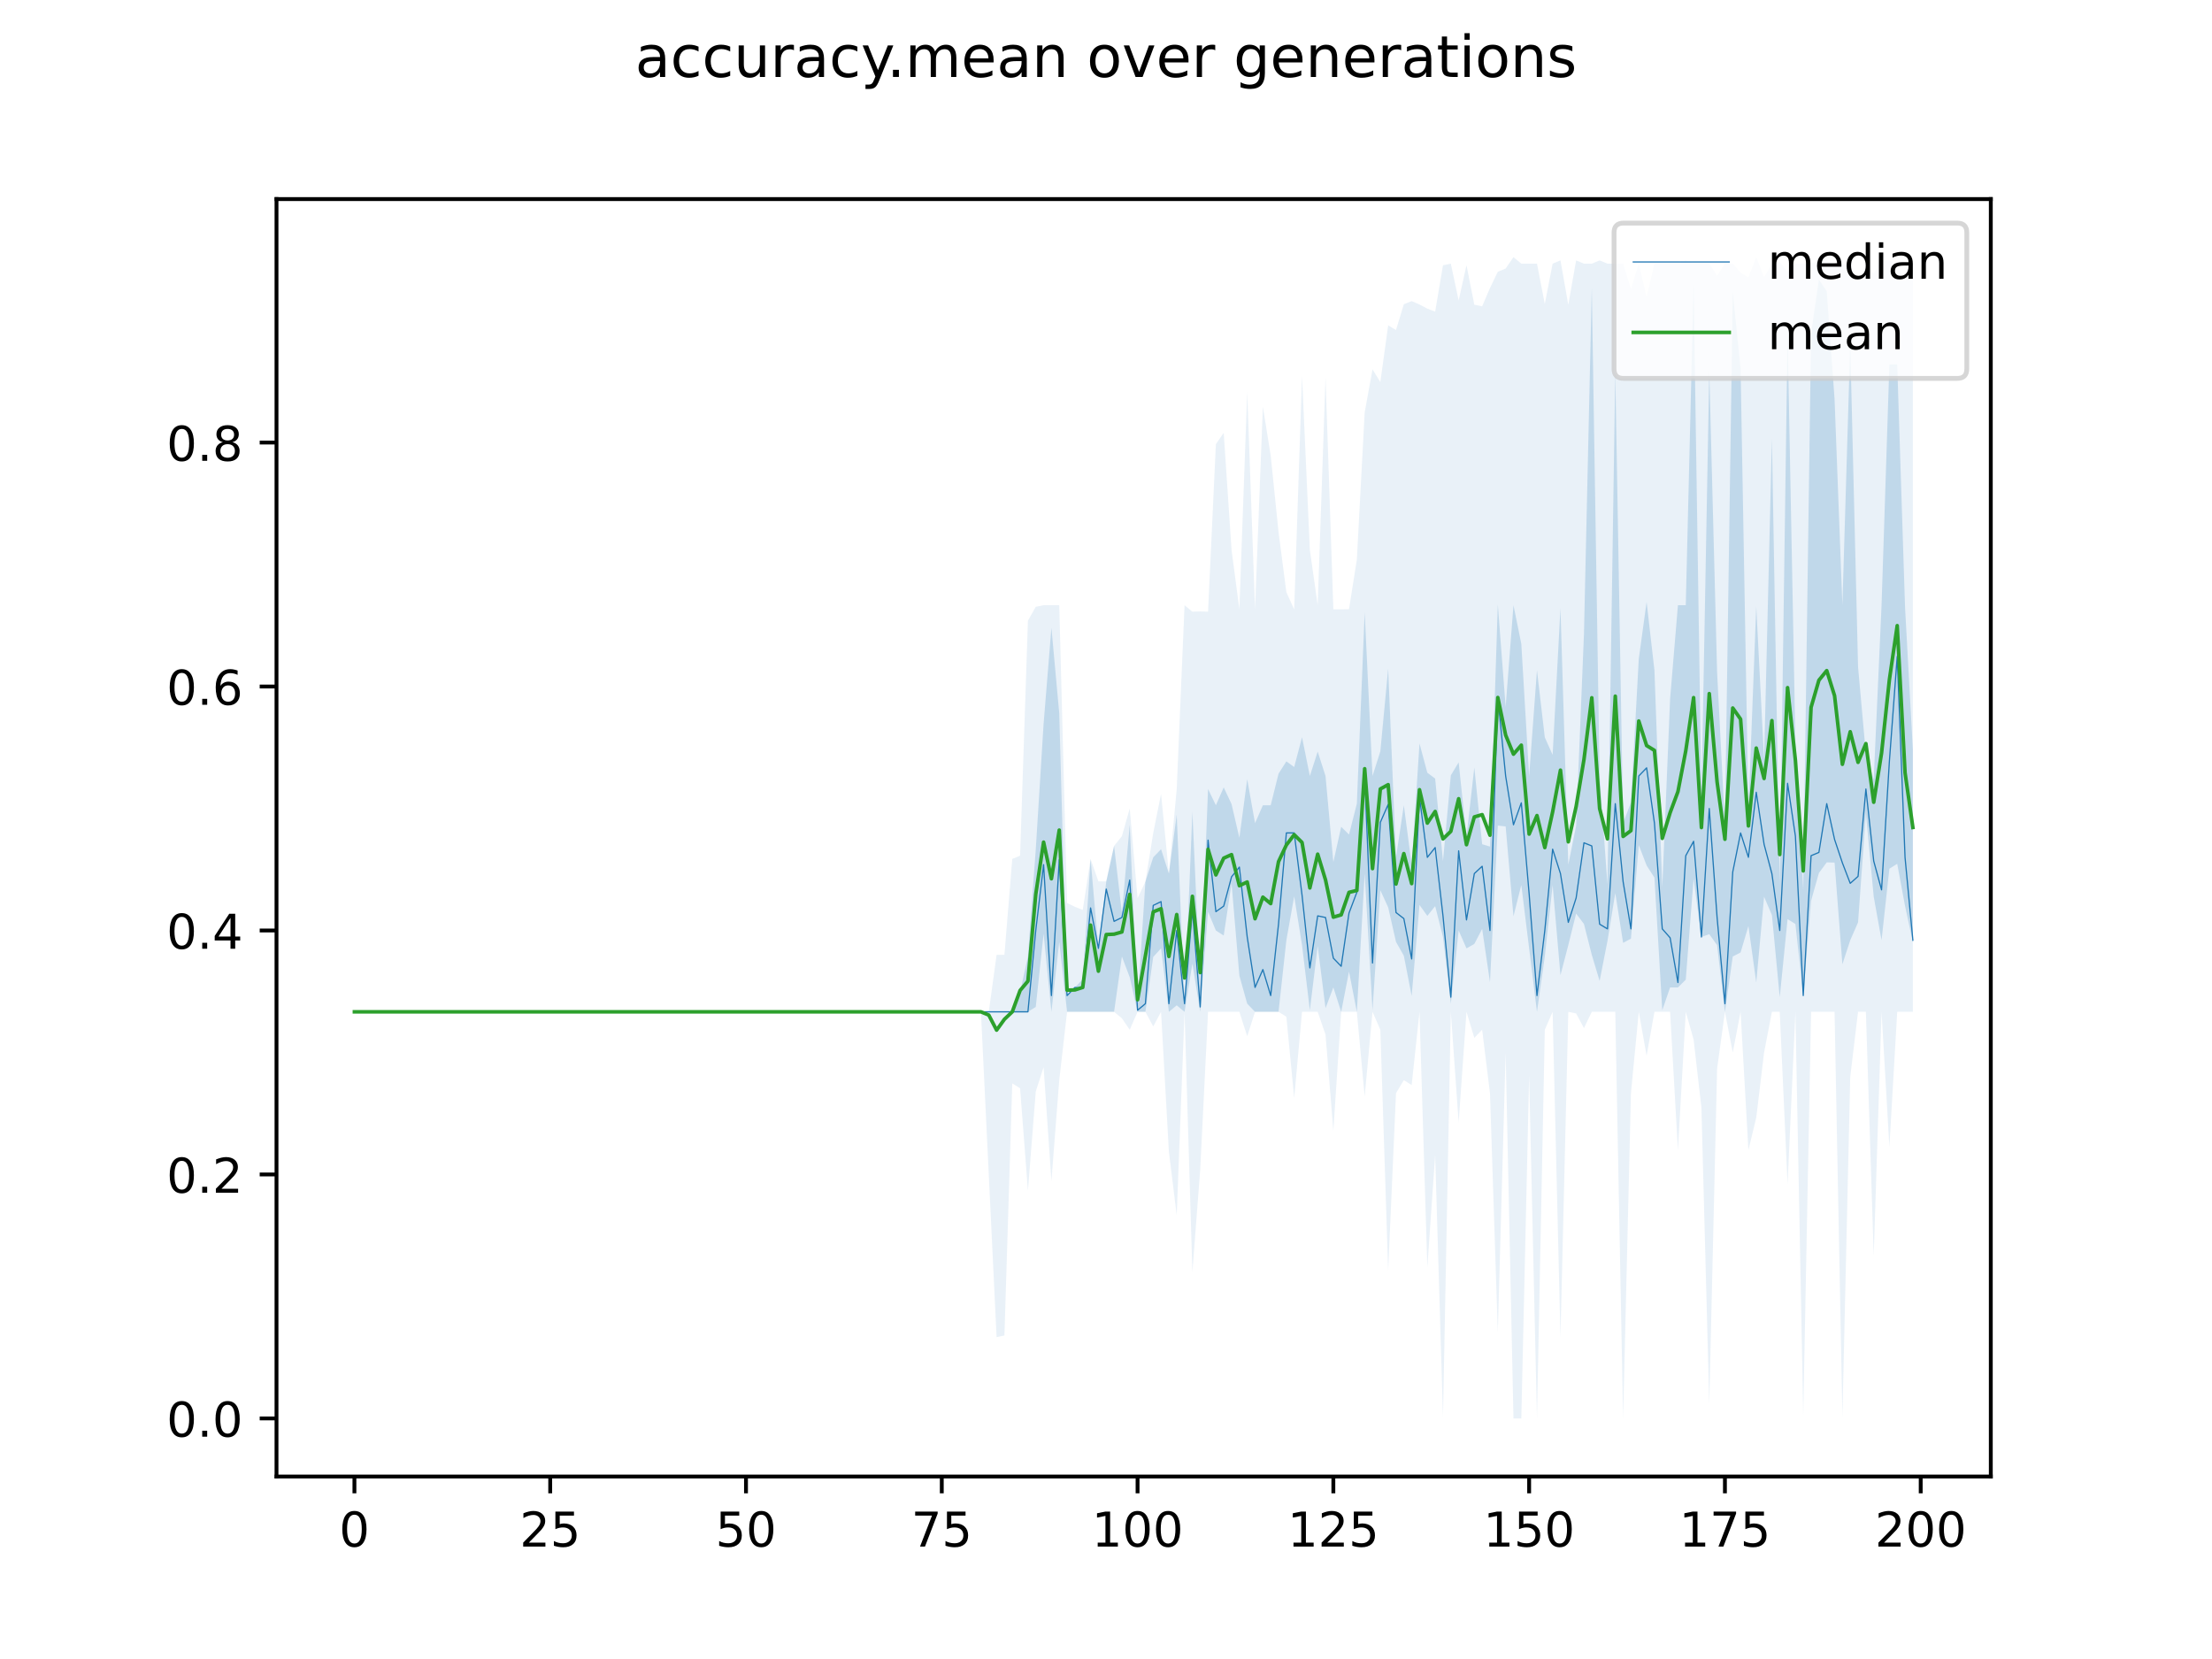 <?xml version="1.0" encoding="utf-8" standalone="no"?>
<!DOCTYPE svg PUBLIC "-//W3C//DTD SVG 1.1//EN"
  "http://www.w3.org/Graphics/SVG/1.1/DTD/svg11.dtd">
<!-- Created with matplotlib (https://matplotlib.org/) -->
<svg height="345.6pt" version="1.1" viewBox="0 0 460.8 345.6" width="460.8pt" xmlns="http://www.w3.org/2000/svg" xmlns:xlink="http://www.w3.org/1999/xlink">
 <defs>
  <style type="text/css">
*{stroke-linecap:butt;stroke-linejoin:round;}
  </style>
 </defs>
 <g id="figure_1">
  <g id="patch_1">
   <path d="M 0 345.6 
L 460.8 345.6 
L 460.8 0 
L 0 0 
z
" style="fill:#ffffff;"/>
  </g>
  <g id="axes_1">
   <g id="patch_2">
    <path d="M 57.6 307.584 
L 414.72 307.584 
L 414.72 41.472 
L 57.6 41.472 
z
" style="fill:#ffffff;"/>
   </g>
   <g id="PolyCollection_1">
    <path clip-path="url(#p9d28e7a87b)" d="M 73.833 210.782 
L 73.833 210.782 
L 75.464 210.782 
L 77.096 210.782 
L 78.727 210.782 
L 80.358 210.782 
L 81.99 210.782 
L 83.621 210.782 
L 85.253 210.782 
L 86.884 210.782 
L 88.516 210.782 
L 90.147 210.782 
L 91.778 210.782 
L 93.41 210.782 
L 95.041 210.782 
L 96.673 210.782 
L 98.304 210.782 
L 99.936 210.782 
L 101.567 210.782 
L 103.198 210.782 
L 104.83 210.782 
L 106.461 210.782 
L 108.093 210.782 
L 109.724 210.782 
L 111.356 210.782 
L 112.987 210.782 
L 114.618 210.782 
L 116.25 210.782 
L 117.881 210.782 
L 119.513 210.782 
L 121.144 210.782 
L 122.776 210.782 
L 124.407 210.782 
L 126.038 210.782 
L 127.67 210.782 
L 129.301 210.782 
L 130.933 210.782 
L 132.564 210.782 
L 134.196 210.782 
L 135.827 210.782 
L 137.458 210.782 
L 139.09 210.782 
L 140.721 210.782 
L 142.353 210.782 
L 143.984 210.782 
L 145.616 210.782 
L 147.247 210.782 
L 148.879 210.782 
L 150.51 210.782 
L 152.141 210.782 
L 153.773 210.782 
L 155.404 210.782 
L 157.036 210.782 
L 158.667 210.782 
L 160.299 210.782 
L 161.93 210.782 
L 163.561 210.782 
L 165.193 210.782 
L 166.824 210.782 
L 168.456 210.782 
L 170.087 210.782 
L 171.719 210.782 
L 173.35 210.782 
L 174.981 210.782 
L 176.613 210.782 
L 178.244 210.782 
L 179.876 210.782 
L 181.507 210.782 
L 183.139 210.782 
L 184.77 210.782 
L 186.401 210.782 
L 188.033 210.782 
L 189.664 210.782 
L 191.296 210.782 
L 192.927 210.782 
L 194.559 210.782 
L 196.19 210.782 
L 197.821 210.782 
L 199.453 210.782 
L 201.084 210.782 
L 202.716 210.782 
L 204.347 210.782 
L 205.979 210.782 
L 207.61 210.782 
L 209.241 210.782 
L 210.873 210.782 
L 212.504 210.782 
L 214.136 210.782 
L 215.767 209.766 
L 217.399 194.519 
L 219.03 210.782 
L 220.661 196.213 
L 222.293 210.782 
L 223.924 210.782 
L 225.556 210.782 
L 227.187 210.782 
L 228.819 210.782 
L 230.45 210.782 
L 232.081 210.782 
L 233.713 199.262 
L 235.344 203.582 
L 236.976 210.782 
L 238.607 210.782 
L 240.239 199.347 
L 241.87 197.568 
L 243.501 210.782 
L 245.133 209.427 
L 246.764 210.782 
L 248.396 200.73 
L 250.027 210.782 
L 251.659 189.929 
L 253.29 193.841 
L 254.921 194.891 
L 256.553 184.015 
L 258.184 203.243 
L 259.816 209.088 
L 261.447 210.782 
L 263.079 210.782 
L 264.71 210.782 
L 266.341 210.782 
L 267.973 195.874 
L 269.604 186.726 
L 271.236 196.89 
L 272.867 210.443 
L 274.499 197.06 
L 276.13 210.02 
L 277.761 205.7 
L 279.393 210.782 
L 281.024 202.396 
L 282.656 210.782 
L 284.287 181.982 
L 285.919 210.443 
L 287.55 185.455 
L 289.181 189.024 
L 290.813 196.213 
L 292.444 199.093 
L 294.076 207.479 
L 295.707 188.517 
L 297.339 190.799 
L 298.97 188.759 
L 300.601 195.196 
L 302.233 209.088 
L 303.864 193.841 
L 305.496 197.568 
L 307.127 196.636 
L 308.759 193.514 
L 310.39 204.599 
L 312.021 171.987 
L 313.653 172.156 
L 315.284 190.876 
L 316.916 184.354 
L 318.547 197.568 
L 320.179 210.782 
L 321.81 199.262 
L 323.441 184.354 
L 325.073 203.159 
L 326.704 196.89 
L 328.336 190.316 
L 329.967 192.486 
L 331.599 198.923 
L 333.23 204.344 
L 334.862 196.043 
L 336.493 186.048 
L 338.124 196.414 
L 339.756 195.535 
L 341.387 176.053 
L 343.019 180.288 
L 344.65 182.829 
L 346.282 210.443 
L 347.913 205.7 
L 349.544 205.7 
L 351.176 204.09 
L 352.807 183.037 
L 354.439 195.196 
L 356.07 194.603 
L 357.702 196.89 
L 359.333 210.782 
L 360.964 199.262 
L 362.596 198.415 
L 364.227 192.909 
L 365.859 204.683 
L 367.49 186.81 
L 369.122 190.622 
L 370.753 207.733 
L 372.384 191.469 
L 374.016 192.486 
L 375.647 207.394 
L 377.279 187.657 
L 378.91 181.86 
L 380.542 179.644 
L 382.173 179.695 
L 383.804 200.872 
L 385.436 195.874 
L 387.067 192.147 
L 388.699 169.446 
L 390.33 186.8 
L 391.962 195.874 
L 393.593 180.966 
L 395.224 179.949 
L 396.856 188.744 
L 398.487 196.297 
L 398.487 156.193 
L 398.487 156.193 
L 396.856 126.504 
L 395.224 75.93 
L 393.593 75.93 
L 391.962 126.076 
L 390.33 162.33 
L 388.699 157.079 
L 387.067 138.916 
L 385.436 71.598 
L 383.804 126.076 
L 382.173 83.13 
L 380.542 60.683 
L 378.91 58.243 
L 377.279 69.493 
L 375.647 185.399 
L 374.016 154.537 
L 372.384 69.493 
L 370.753 184.249 
L 369.122 91.347 
L 367.49 158.264 
L 365.859 126.33 
L 364.227 168.768 
L 362.596 76.791 
L 360.964 60.853 
L 359.333 171.817 
L 357.702 139.968 
L 356.07 77.273 
L 354.439 166.057 
L 352.807 59.243 
L 351.176 126.076 
L 349.544 126.076 
L 347.913 145.559 
L 346.282 184.892 
L 344.65 139.629 
L 343.019 125.399 
L 341.387 137.257 
L 339.756 167.159 
L 338.124 171.479 
L 336.493 77.624 
L 334.862 184.269 
L 333.23 161.653 
L 331.599 59.989 
L 329.967 132.09 
L 328.336 172.021 
L 326.704 180.119 
L 325.073 126.693 
L 323.441 157.248 
L 321.81 153.606 
L 320.179 139.629 
L 318.547 161.653 
L 316.916 134.123 
L 315.284 126.076 
L 313.653 147.253 
L 312.021 125.907 
L 310.39 176.351 
L 308.759 175.865 
L 307.127 159.87 
L 305.496 174.274 
L 303.864 158.81 
L 302.233 161.522 
L 300.601 179.393 
L 298.97 162.191 
L 297.339 160.975 
L 295.707 154.876 
L 294.076 180.14 
L 292.444 167.752 
L 290.813 178.594 
L 289.181 139.29 
L 287.55 156.52 
L 285.919 161.653 
L 284.287 127.572 
L 282.656 167.413 
L 281.024 173.85 
L 279.393 172.241 
L 277.761 179.588 
L 276.13 161.653 
L 274.499 156.57 
L 272.867 161.653 
L 271.236 153.574 
L 269.604 159.789 
L 267.973 158.603 
L 266.341 161.178 
L 264.71 167.752 
L 263.079 167.752 
L 261.447 171.479 
L 259.816 162.33 
L 258.184 174.528 
L 256.553 167.497 
L 254.921 164.024 
L 253.29 167.752 
L 251.659 164.363 
L 250.027 205.7 
L 248.396 169.107 
L 246.764 209.088 
L 245.133 169.7 
L 243.501 181.982 
L 241.87 176.9 
L 240.239 178.594 
L 238.607 183.676 
L 236.976 209.088 
L 235.344 171.817 
L 233.713 190.186 
L 232.081 176.222 
L 230.45 183.676 
L 228.819 197.568 
L 227.187 178.933 
L 225.556 204.006 
L 223.924 205.7 
L 222.293 207.394 
L 220.661 148.608 
L 219.03 130.771 
L 217.399 150.81 
L 215.767 176.984 
L 214.136 199.262 
L 212.504 206.665 
L 210.873 210.782 
L 209.241 210.782 
L 207.61 210.782 
L 205.979 210.782 
L 204.347 210.782 
L 202.716 210.782 
L 201.084 210.782 
L 199.453 210.782 
L 197.821 210.782 
L 196.19 210.782 
L 194.559 210.782 
L 192.927 210.782 
L 191.296 210.782 
L 189.664 210.782 
L 188.033 210.782 
L 186.401 210.782 
L 184.77 210.782 
L 183.139 210.782 
L 181.507 210.782 
L 179.876 210.782 
L 178.244 210.782 
L 176.613 210.782 
L 174.981 210.782 
L 173.35 210.782 
L 171.719 210.782 
L 170.087 210.782 
L 168.456 210.782 
L 166.824 210.782 
L 165.193 210.782 
L 163.561 210.782 
L 161.93 210.782 
L 160.299 210.782 
L 158.667 210.782 
L 157.036 210.782 
L 155.404 210.782 
L 153.773 210.782 
L 152.141 210.782 
L 150.51 210.782 
L 148.879 210.782 
L 147.247 210.782 
L 145.616 210.782 
L 143.984 210.782 
L 142.353 210.782 
L 140.721 210.782 
L 139.09 210.782 
L 137.458 210.782 
L 135.827 210.782 
L 134.196 210.782 
L 132.564 210.782 
L 130.933 210.782 
L 129.301 210.782 
L 127.67 210.782 
L 126.038 210.782 
L 124.407 210.782 
L 122.776 210.782 
L 121.144 210.782 
L 119.513 210.782 
L 117.881 210.782 
L 116.25 210.782 
L 114.618 210.782 
L 112.987 210.782 
L 111.356 210.782 
L 109.724 210.782 
L 108.093 210.782 
L 106.461 210.782 
L 104.83 210.782 
L 103.198 210.782 
L 101.567 210.782 
L 99.936 210.782 
L 98.304 210.782 
L 96.673 210.782 
L 95.041 210.782 
L 93.41 210.782 
L 91.778 210.782 
L 90.147 210.782 
L 88.516 210.782 
L 86.884 210.782 
L 85.253 210.782 
L 83.621 210.782 
L 81.99 210.782 
L 80.358 210.782 
L 78.727 210.782 
L 77.096 210.782 
L 75.464 210.782 
L 73.833 210.782 
z
" style="fill:#1f77b4;fill-opacity:0.2;"/>
   </g>
   <g id="PolyCollection_2">
    <path clip-path="url(#p9d28e7a87b)" d="M 73.833 210.782 
L 73.833 210.782 
L 75.464 210.782 
L 77.096 210.782 
L 78.727 210.782 
L 80.358 210.782 
L 81.99 210.782 
L 83.621 210.782 
L 85.253 210.782 
L 86.884 210.782 
L 88.516 210.782 
L 90.147 210.782 
L 91.778 210.782 
L 93.41 210.782 
L 95.041 210.782 
L 96.673 210.782 
L 98.304 210.782 
L 99.936 210.782 
L 101.567 210.782 
L 103.198 210.782 
L 104.83 210.782 
L 106.461 210.782 
L 108.093 210.782 
L 109.724 210.782 
L 111.356 210.782 
L 112.987 210.782 
L 114.618 210.782 
L 116.25 210.782 
L 117.881 210.782 
L 119.513 210.782 
L 121.144 210.782 
L 122.776 210.782 
L 124.407 210.782 
L 126.038 210.782 
L 127.67 210.782 
L 129.301 210.782 
L 130.933 210.782 
L 132.564 210.782 
L 134.196 210.782 
L 135.827 210.782 
L 137.458 210.782 
L 139.09 210.782 
L 140.721 210.782 
L 142.353 210.782 
L 143.984 210.782 
L 145.616 210.782 
L 147.247 210.782 
L 148.879 210.782 
L 150.51 210.782 
L 152.141 210.782 
L 153.773 210.782 
L 155.404 210.782 
L 157.036 210.782 
L 158.667 210.782 
L 160.299 210.782 
L 161.93 210.782 
L 163.561 210.782 
L 165.193 210.782 
L 166.824 210.782 
L 168.456 210.782 
L 170.087 210.782 
L 171.719 210.782 
L 173.35 210.782 
L 174.981 210.782 
L 176.613 210.782 
L 178.244 210.782 
L 179.876 210.782 
L 181.507 210.782 
L 183.139 210.782 
L 184.77 210.782 
L 186.401 210.782 
L 188.033 210.782 
L 189.664 210.782 
L 191.296 210.782 
L 192.927 210.782 
L 194.559 210.782 
L 196.19 210.782 
L 197.821 210.782 
L 199.453 210.782 
L 201.084 210.782 
L 202.716 210.782 
L 204.347 210.782 
L 205.979 244.664 
L 207.61 278.547 
L 209.241 278.208 
L 210.873 225.69 
L 212.504 226.707 
L 214.136 248.053 
L 215.767 227.384 
L 217.399 222.302 
L 219.03 246.02 
L 220.661 225.013 
L 222.293 210.782 
L 223.924 210.782 
L 225.556 210.782 
L 227.187 210.782 
L 228.819 210.782 
L 230.45 210.782 
L 232.081 210.782 
L 233.713 212.137 
L 235.344 214.509 
L 236.976 210.782 
L 238.607 210.782 
L 240.239 213.832 
L 241.87 210.782 
L 243.501 239.921 
L 245.133 253.135 
L 246.764 210.782 
L 248.396 264.994 
L 250.027 243.648 
L 251.659 210.782 
L 253.29 210.782 
L 254.921 210.782 
L 256.553 210.782 
L 258.184 210.782 
L 259.816 215.864 
L 261.447 210.782 
L 263.079 210.782 
L 264.71 210.782 
L 266.341 210.782 
L 267.973 211.799 
L 269.604 228.74 
L 271.236 210.782 
L 272.867 210.782 
L 274.499 210.782 
L 276.13 215.526 
L 277.761 235.516 
L 279.393 210.782 
L 281.024 210.782 
L 282.656 210.782 
L 284.287 228.401 
L 285.919 210.782 
L 287.55 214.509 
L 289.181 264.655 
L 290.813 227.723 
L 292.444 225.013 
L 294.076 226.029 
L 295.707 210.782 
L 297.339 263.977 
L 298.97 240.599 
L 300.601 295.149 
L 302.233 210.782 
L 303.864 233.822 
L 305.496 210.782 
L 307.127 216.203 
L 308.759 214.509 
L 310.39 227.723 
L 312.021 277.53 
L 313.653 219.253 
L 315.284 295.488 
L 316.916 295.488 
L 318.547 223.996 
L 320.179 295.488 
L 321.81 214.509 
L 323.441 210.782 
L 325.073 278.547 
L 326.704 210.782 
L 328.336 211.121 
L 329.967 214.17 
L 331.599 210.782 
L 333.23 210.782 
L 334.862 210.782 
L 336.493 210.782 
L 338.124 295.488 
L 339.756 227.723 
L 341.387 210.782 
L 343.019 219.93 
L 344.65 210.782 
L 346.282 210.782 
L 347.913 210.782 
L 349.544 239.582 
L 351.176 210.782 
L 352.807 216.542 
L 354.439 230.773 
L 356.07 292.439 
L 357.702 222.641 
L 359.333 210.782 
L 360.964 219.253 
L 362.596 210.782 
L 364.227 239.582 
L 365.859 232.806 
L 367.49 219.253 
L 369.122 210.782 
L 370.753 210.782 
L 372.384 246.697 
L 374.016 210.782 
L 375.647 294.81 
L 377.279 210.782 
L 378.91 210.782 
L 380.542 210.782 
L 382.173 210.782 
L 383.804 295.149 
L 385.436 224.335 
L 387.067 210.782 
L 388.699 210.782 
L 390.33 261.606 
L 391.962 210.782 
L 393.593 238.904 
L 395.224 210.782 
L 396.856 210.782 
L 398.487 210.782 
L 398.487 54.923 
L 398.487 54.923 
L 396.856 58.65 
L 395.224 55.262 
L 393.593 54.246 
L 391.962 54.246 
L 390.33 56.956 
L 388.699 55.262 
L 387.067 58.712 
L 385.436 54.923 
L 383.804 54.923 
L 382.173 55.23 
L 380.542 54.246 
L 378.91 54.246 
L 377.279 54.923 
L 375.647 54.923 
L 374.016 54.923 
L 372.384 56.617 
L 370.753 54.584 
L 369.122 54.923 
L 367.49 57.755 
L 365.859 53.568 
L 364.227 57.79 
L 362.596 56.811 
L 360.964 54.923 
L 359.333 54.923 
L 357.702 57.434 
L 356.07 54.923 
L 354.439 54.923 
L 352.807 54.923 
L 351.176 54.246 
L 349.544 54.923 
L 347.913 54.923 
L 346.282 54.923 
L 344.65 54.923 
L 343.019 61.881 
L 341.387 54.923 
L 339.756 60.227 
L 338.124 54.923 
L 336.493 54.923 
L 334.862 54.923 
L 333.23 54.246 
L 331.599 54.923 
L 329.967 54.923 
L 328.336 54.246 
L 326.704 63.502 
L 325.073 54.246 
L 323.441 54.923 
L 321.81 63.329 
L 320.179 54.923 
L 318.547 54.923 
L 316.916 54.923 
L 315.284 53.568 
L 313.653 55.94 
L 312.021 56.617 
L 310.39 60.006 
L 308.759 63.81 
L 307.127 63.475 
L 305.496 55.262 
L 303.864 62.587 
L 302.233 54.923 
L 300.601 55.262 
L 298.97 64.919 
L 297.339 64.297 
L 295.707 63.428 
L 294.076 62.733 
L 292.444 63.377 
L 290.813 68.751 
L 289.181 67.782 
L 287.55 79.59 
L 285.919 76.947 
L 284.287 85.926 
L 282.656 116.589 
L 281.024 126.914 
L 279.393 126.938 
L 277.761 126.933 
L 276.13 78.641 
L 274.499 126.076 
L 272.867 114.556 
L 271.236 78.302 
L 269.604 126.964 
L 267.973 123.366 
L 266.341 110.829 
L 264.71 94.904 
L 263.079 84.74 
L 261.447 126.923 
L 259.816 81.69 
L 258.184 126.923 
L 256.553 114.556 
L 254.921 90.161 
L 253.29 92.533 
L 251.659 127.432 
L 250.027 127.367 
L 248.396 127.432 
L 246.764 126.076 
L 245.133 164.363 
L 243.501 181.982 
L 241.87 165.38 
L 240.239 173.512 
L 238.607 183.676 
L 236.976 187.113 
L 235.344 168.429 
L 233.713 174.189 
L 232.081 176.222 
L 230.45 183.615 
L 228.819 183.612 
L 227.187 178.933 
L 225.556 189.569 
L 223.924 188.913 
L 222.293 188.113 
L 220.661 126.076 
L 219.03 126.076 
L 217.399 126.076 
L 215.767 126.415 
L 214.136 129.295 
L 212.504 178.255 
L 210.873 178.933 
L 209.241 198.906 
L 207.61 198.923 
L 205.979 210.782 
L 204.347 210.782 
L 202.716 210.782 
L 201.084 210.782 
L 199.453 210.782 
L 197.821 210.782 
L 196.19 210.782 
L 194.559 210.782 
L 192.927 210.782 
L 191.296 210.782 
L 189.664 210.782 
L 188.033 210.782 
L 186.401 210.782 
L 184.77 210.782 
L 183.139 210.782 
L 181.507 210.782 
L 179.876 210.782 
L 178.244 210.782 
L 176.613 210.782 
L 174.981 210.782 
L 173.35 210.782 
L 171.719 210.782 
L 170.087 210.782 
L 168.456 210.782 
L 166.824 210.782 
L 165.193 210.782 
L 163.561 210.782 
L 161.93 210.782 
L 160.299 210.782 
L 158.667 210.782 
L 157.036 210.782 
L 155.404 210.782 
L 153.773 210.782 
L 152.141 210.782 
L 150.51 210.782 
L 148.879 210.782 
L 147.247 210.782 
L 145.616 210.782 
L 143.984 210.782 
L 142.353 210.782 
L 140.721 210.782 
L 139.09 210.782 
L 137.458 210.782 
L 135.827 210.782 
L 134.196 210.782 
L 132.564 210.782 
L 130.933 210.782 
L 129.301 210.782 
L 127.67 210.782 
L 126.038 210.782 
L 124.407 210.782 
L 122.776 210.782 
L 121.144 210.782 
L 119.513 210.782 
L 117.881 210.782 
L 116.25 210.782 
L 114.618 210.782 
L 112.987 210.782 
L 111.356 210.782 
L 109.724 210.782 
L 108.093 210.782 
L 106.461 210.782 
L 104.83 210.782 
L 103.198 210.782 
L 101.567 210.782 
L 99.936 210.782 
L 98.304 210.782 
L 96.673 210.782 
L 95.041 210.782 
L 93.41 210.782 
L 91.778 210.782 
L 90.147 210.782 
L 88.516 210.782 
L 86.884 210.782 
L 85.253 210.782 
L 83.621 210.782 
L 81.99 210.782 
L 80.358 210.782 
L 78.727 210.782 
L 77.096 210.782 
L 75.464 210.782 
L 73.833 210.782 
z
" style="fill:#1f77b4;fill-opacity:0.1;"/>
   </g>
   <g id="matplotlib.axis_1">
    <g id="xtick_1">
     <g id="line2d_1">
      <defs>
       <path d="M 0 0 
L 0 3.5 
" id="m7574226797" style="stroke:#000000;stroke-width:0.8;"/>
      </defs>
      <g>
       <use style="stroke:#000000;stroke-width:0.8;" x="73.833" xlink:href="#m7574226797" y="307.584"/>
      </g>
     </g>
     <g id="text_1">
      <!-- 0 -->
      <defs>
       <path d="M 31.781 66.406 
Q 24.172 66.406 20.328 58.906 
Q 16.5 51.422 16.5 36.375 
Q 16.5 21.391 20.328 13.891 
Q 24.172 6.391 31.781 6.391 
Q 39.453 6.391 43.281 13.891 
Q 47.125 21.391 47.125 36.375 
Q 47.125 51.422 43.281 58.906 
Q 39.453 66.406 31.781 66.406 
z
M 31.781 74.219 
Q 44.047 74.219 50.516 64.516 
Q 56.984 54.828 56.984 36.375 
Q 56.984 17.969 50.516 8.266 
Q 44.047 -1.422 31.781 -1.422 
Q 19.531 -1.422 13.062 8.266 
Q 6.594 17.969 6.594 36.375 
Q 6.594 54.828 13.062 64.516 
Q 19.531 74.219 31.781 74.219 
z
" id="DejaVuSans-48"/>
      </defs>
      <g transform="translate(70.651 322.182)scale(0.1 -0.1)">
       <use xlink:href="#DejaVuSans-48"/>
      </g>
     </g>
    </g>
    <g id="xtick_2">
     <g id="line2d_2">
      <g>
       <use style="stroke:#000000;stroke-width:0.8;" x="114.618" xlink:href="#m7574226797" y="307.584"/>
      </g>
     </g>
     <g id="text_2">
      <!-- 25 -->
      <defs>
       <path d="M 19.188 8.297 
L 53.609 8.297 
L 53.609 0 
L 7.328 0 
L 7.328 8.297 
Q 12.938 14.109 22.625 23.891 
Q 32.328 33.688 34.812 36.531 
Q 39.547 41.844 41.422 45.531 
Q 43.312 49.219 43.312 52.781 
Q 43.312 58.594 39.234 62.25 
Q 35.156 65.922 28.609 65.922 
Q 23.969 65.922 18.812 64.312 
Q 13.672 62.703 7.812 59.422 
L 7.812 69.391 
Q 13.766 71.781 18.938 73 
Q 24.125 74.219 28.422 74.219 
Q 39.75 74.219 46.484 68.547 
Q 53.219 62.891 53.219 53.422 
Q 53.219 48.922 51.531 44.891 
Q 49.859 40.875 45.406 35.406 
Q 44.188 33.984 37.641 27.219 
Q 31.109 20.453 19.188 8.297 
z
" id="DejaVuSans-50"/>
       <path d="M 10.797 72.906 
L 49.516 72.906 
L 49.516 64.594 
L 19.828 64.594 
L 19.828 46.734 
Q 21.969 47.469 24.109 47.828 
Q 26.266 48.188 28.422 48.188 
Q 40.625 48.188 47.75 41.5 
Q 54.891 34.812 54.891 23.391 
Q 54.891 11.625 47.562 5.094 
Q 40.234 -1.422 26.906 -1.422 
Q 22.312 -1.422 17.547 -0.641 
Q 12.797 0.141 7.719 1.703 
L 7.719 11.625 
Q 12.109 9.234 16.797 8.062 
Q 21.484 6.891 26.703 6.891 
Q 35.156 6.891 40.078 11.328 
Q 45.016 15.766 45.016 23.391 
Q 45.016 31 40.078 35.438 
Q 35.156 39.891 26.703 39.891 
Q 22.75 39.891 18.812 39.016 
Q 14.891 38.141 10.797 36.281 
z
" id="DejaVuSans-53"/>
      </defs>
      <g transform="translate(108.256 322.182)scale(0.1 -0.1)">
       <use xlink:href="#DejaVuSans-50"/>
       <use x="63.623" xlink:href="#DejaVuSans-53"/>
      </g>
     </g>
    </g>
    <g id="xtick_3">
     <g id="line2d_3">
      <g>
       <use style="stroke:#000000;stroke-width:0.8;" x="155.404" xlink:href="#m7574226797" y="307.584"/>
      </g>
     </g>
     <g id="text_3">
      <!-- 50 -->
      <g transform="translate(149.042 322.182)scale(0.1 -0.1)">
       <use xlink:href="#DejaVuSans-53"/>
       <use x="63.623" xlink:href="#DejaVuSans-48"/>
      </g>
     </g>
    </g>
    <g id="xtick_4">
     <g id="line2d_4">
      <g>
       <use style="stroke:#000000;stroke-width:0.8;" x="196.19" xlink:href="#m7574226797" y="307.584"/>
      </g>
     </g>
     <g id="text_4">
      <!-- 75 -->
      <defs>
       <path d="M 8.203 72.906 
L 55.078 72.906 
L 55.078 68.703 
L 28.609 0 
L 18.312 0 
L 43.219 64.594 
L 8.203 64.594 
z
" id="DejaVuSans-55"/>
      </defs>
      <g transform="translate(189.827 322.182)scale(0.1 -0.1)">
       <use xlink:href="#DejaVuSans-55"/>
       <use x="63.623" xlink:href="#DejaVuSans-53"/>
      </g>
     </g>
    </g>
    <g id="xtick_5">
     <g id="line2d_5">
      <g>
       <use style="stroke:#000000;stroke-width:0.8;" x="236.976" xlink:href="#m7574226797" y="307.584"/>
      </g>
     </g>
     <g id="text_5">
      <!-- 100 -->
      <defs>
       <path d="M 12.406 8.297 
L 28.516 8.297 
L 28.516 63.922 
L 10.984 60.406 
L 10.984 69.391 
L 28.422 72.906 
L 38.281 72.906 
L 38.281 8.297 
L 54.391 8.297 
L 54.391 0 
L 12.406 0 
z
" id="DejaVuSans-49"/>
      </defs>
      <g transform="translate(227.432 322.182)scale(0.1 -0.1)">
       <use xlink:href="#DejaVuSans-49"/>
       <use x="63.623" xlink:href="#DejaVuSans-48"/>
       <use x="127.246" xlink:href="#DejaVuSans-48"/>
      </g>
     </g>
    </g>
    <g id="xtick_6">
     <g id="line2d_6">
      <g>
       <use style="stroke:#000000;stroke-width:0.8;" x="277.761" xlink:href="#m7574226797" y="307.584"/>
      </g>
     </g>
     <g id="text_6">
      <!-- 125 -->
      <g transform="translate(268.218 322.182)scale(0.1 -0.1)">
       <use xlink:href="#DejaVuSans-49"/>
       <use x="63.623" xlink:href="#DejaVuSans-50"/>
       <use x="127.246" xlink:href="#DejaVuSans-53"/>
      </g>
     </g>
    </g>
    <g id="xtick_7">
     <g id="line2d_7">
      <g>
       <use style="stroke:#000000;stroke-width:0.8;" x="318.547" xlink:href="#m7574226797" y="307.584"/>
      </g>
     </g>
     <g id="text_7">
      <!-- 150 -->
      <g transform="translate(309.003 322.182)scale(0.1 -0.1)">
       <use xlink:href="#DejaVuSans-49"/>
       <use x="63.623" xlink:href="#DejaVuSans-53"/>
       <use x="127.246" xlink:href="#DejaVuSans-48"/>
      </g>
     </g>
    </g>
    <g id="xtick_8">
     <g id="line2d_8">
      <g>
       <use style="stroke:#000000;stroke-width:0.8;" x="359.333" xlink:href="#m7574226797" y="307.584"/>
      </g>
     </g>
     <g id="text_8">
      <!-- 175 -->
      <g transform="translate(349.789 322.182)scale(0.1 -0.1)">
       <use xlink:href="#DejaVuSans-49"/>
       <use x="63.623" xlink:href="#DejaVuSans-55"/>
       <use x="127.246" xlink:href="#DejaVuSans-53"/>
      </g>
     </g>
    </g>
    <g id="xtick_9">
     <g id="line2d_9">
      <g>
       <use style="stroke:#000000;stroke-width:0.8;" x="400.119" xlink:href="#m7574226797" y="307.584"/>
      </g>
     </g>
     <g id="text_9">
      <!-- 200 -->
      <g transform="translate(390.575 322.182)scale(0.1 -0.1)">
       <use xlink:href="#DejaVuSans-50"/>
       <use x="63.623" xlink:href="#DejaVuSans-48"/>
       <use x="127.246" xlink:href="#DejaVuSans-48"/>
      </g>
     </g>
    </g>
   </g>
   <g id="matplotlib.axis_2">
    <g id="ytick_1">
     <g id="line2d_10">
      <defs>
       <path d="M 0 0 
L -3.5 0 
" id="m1fd5a67ad5" style="stroke:#000000;stroke-width:0.8;"/>
      </defs>
      <g>
       <use style="stroke:#000000;stroke-width:0.8;" x="57.6" xlink:href="#m1fd5a67ad5" y="295.488"/>
      </g>
     </g>
     <g id="text_10">
      <!-- 0.0 -->
      <defs>
       <path d="M 10.688 12.406 
L 21 12.406 
L 21 0 
L 10.688 0 
z
" id="DejaVuSans-46"/>
      </defs>
      <g transform="translate(34.697 299.287)scale(0.1 -0.1)">
       <use xlink:href="#DejaVuSans-48"/>
       <use x="63.623" xlink:href="#DejaVuSans-46"/>
       <use x="95.41" xlink:href="#DejaVuSans-48"/>
      </g>
     </g>
    </g>
    <g id="ytick_2">
     <g id="line2d_11">
      <g>
       <use style="stroke:#000000;stroke-width:0.8;" x="57.6" xlink:href="#m1fd5a67ad5" y="244.664"/>
      </g>
     </g>
     <g id="text_11">
      <!-- 0.2 -->
      <g transform="translate(34.697 248.464)scale(0.1 -0.1)">
       <use xlink:href="#DejaVuSans-48"/>
       <use x="63.623" xlink:href="#DejaVuSans-46"/>
       <use x="95.41" xlink:href="#DejaVuSans-50"/>
      </g>
     </g>
    </g>
    <g id="ytick_3">
     <g id="line2d_12">
      <g>
       <use style="stroke:#000000;stroke-width:0.8;" x="57.6" xlink:href="#m1fd5a67ad5" y="193.841"/>
      </g>
     </g>
     <g id="text_12">
      <!-- 0.4 -->
      <defs>
       <path d="M 37.797 64.312 
L 12.891 25.391 
L 37.797 25.391 
z
M 35.203 72.906 
L 47.609 72.906 
L 47.609 25.391 
L 58.016 25.391 
L 58.016 17.188 
L 47.609 17.188 
L 47.609 0 
L 37.797 0 
L 37.797 17.188 
L 4.891 17.188 
L 4.891 26.703 
z
" id="DejaVuSans-52"/>
      </defs>
      <g transform="translate(34.697 197.64)scale(0.1 -0.1)">
       <use xlink:href="#DejaVuSans-48"/>
       <use x="63.623" xlink:href="#DejaVuSans-46"/>
       <use x="95.41" xlink:href="#DejaVuSans-52"/>
      </g>
     </g>
    </g>
    <g id="ytick_4">
     <g id="line2d_13">
      <g>
       <use style="stroke:#000000;stroke-width:0.8;" x="57.6" xlink:href="#m1fd5a67ad5" y="143.017"/>
      </g>
     </g>
     <g id="text_13">
      <!-- 0.6 -->
      <defs>
       <path d="M 33.016 40.375 
Q 26.375 40.375 22.484 35.828 
Q 18.609 31.297 18.609 23.391 
Q 18.609 15.531 22.484 10.953 
Q 26.375 6.391 33.016 6.391 
Q 39.656 6.391 43.531 10.953 
Q 47.406 15.531 47.406 23.391 
Q 47.406 31.297 43.531 35.828 
Q 39.656 40.375 33.016 40.375 
z
M 52.594 71.297 
L 52.594 62.312 
Q 48.875 64.062 45.094 64.984 
Q 41.312 65.922 37.594 65.922 
Q 27.828 65.922 22.672 59.328 
Q 17.531 52.734 16.797 39.406 
Q 19.672 43.656 24.016 45.922 
Q 28.375 48.188 33.594 48.188 
Q 44.578 48.188 50.953 41.516 
Q 57.328 34.859 57.328 23.391 
Q 57.328 12.156 50.688 5.359 
Q 44.047 -1.422 33.016 -1.422 
Q 20.359 -1.422 13.672 8.266 
Q 6.984 17.969 6.984 36.375 
Q 6.984 53.656 15.188 63.938 
Q 23.391 74.219 37.203 74.219 
Q 40.922 74.219 44.703 73.484 
Q 48.484 72.75 52.594 71.297 
z
" id="DejaVuSans-54"/>
      </defs>
      <g transform="translate(34.697 146.817)scale(0.1 -0.1)">
       <use xlink:href="#DejaVuSans-48"/>
       <use x="63.623" xlink:href="#DejaVuSans-46"/>
       <use x="95.41" xlink:href="#DejaVuSans-54"/>
      </g>
     </g>
    </g>
    <g id="ytick_5">
     <g id="line2d_14">
      <g>
       <use style="stroke:#000000;stroke-width:0.8;" x="57.6" xlink:href="#m1fd5a67ad5" y="92.194"/>
      </g>
     </g>
     <g id="text_14">
      <!-- 0.8 -->
      <defs>
       <path d="M 31.781 34.625 
Q 24.75 34.625 20.719 30.859 
Q 16.703 27.094 16.703 20.516 
Q 16.703 13.922 20.719 10.156 
Q 24.75 6.391 31.781 6.391 
Q 38.812 6.391 42.859 10.172 
Q 46.922 13.969 46.922 20.516 
Q 46.922 27.094 42.891 30.859 
Q 38.875 34.625 31.781 34.625 
z
M 21.922 38.812 
Q 15.578 40.375 12.031 44.719 
Q 8.5 49.078 8.5 55.328 
Q 8.5 64.062 14.719 69.141 
Q 20.953 74.219 31.781 74.219 
Q 42.672 74.219 48.875 69.141 
Q 55.078 64.062 55.078 55.328 
Q 55.078 49.078 51.531 44.719 
Q 48 40.375 41.703 38.812 
Q 48.828 37.156 52.797 32.312 
Q 56.781 27.484 56.781 20.516 
Q 56.781 9.906 50.312 4.234 
Q 43.844 -1.422 31.781 -1.422 
Q 19.734 -1.422 13.25 4.234 
Q 6.781 9.906 6.781 20.516 
Q 6.781 27.484 10.781 32.312 
Q 14.797 37.156 21.922 38.812 
z
M 18.312 54.391 
Q 18.312 48.734 21.844 45.562 
Q 25.391 42.391 31.781 42.391 
Q 38.141 42.391 41.719 45.562 
Q 45.312 48.734 45.312 54.391 
Q 45.312 60.062 41.719 63.234 
Q 38.141 66.406 31.781 66.406 
Q 25.391 66.406 21.844 63.234 
Q 18.312 60.062 18.312 54.391 
z
" id="DejaVuSans-56"/>
      </defs>
      <g transform="translate(34.697 95.993)scale(0.1 -0.1)">
       <use xlink:href="#DejaVuSans-48"/>
       <use x="63.623" xlink:href="#DejaVuSans-46"/>
       <use x="95.41" xlink:href="#DejaVuSans-56"/>
      </g>
     </g>
    </g>
   </g>
   <g id="line2d_15">
    <path clip-path="url(#p9d28e7a87b)" d="M 73.833 210.782 
L 214.136 210.782 
L 215.767 193.841 
L 217.399 180.119 
L 219.03 207.394 
L 220.661 179.102 
L 222.293 207.394 
L 223.924 205.7 
L 225.556 205.869 
L 227.187 189.14 
L 228.819 197.568 
L 230.45 185.216 
L 232.081 191.935 
L 233.713 191.13 
L 235.344 183.337 
L 236.976 210.443 
L 238.607 209.088 
L 240.239 188.613 
L 241.87 187.825 
L 243.501 209.088 
L 245.133 193.841 
L 246.764 209.088 
L 248.396 189.572 
L 250.027 209.766 
L 251.659 175.019 
L 253.29 189.915 
L 254.921 188.759 
L 256.553 182.66 
L 258.184 180.627 
L 259.816 195.196 
L 261.447 205.7 
L 263.079 201.973 
L 264.71 207.394 
L 266.341 192.486 
L 267.973 173.512 
L 269.604 173.512 
L 271.236 186.451 
L 272.867 201.634 
L 274.499 190.792 
L 276.13 191.13 
L 277.761 199.601 
L 279.393 201.295 
L 281.024 190.202 
L 282.656 185.879 
L 284.287 161.653 
L 285.919 200.617 
L 287.55 171.309 
L 289.181 167.582 
L 290.813 190.098 
L 292.444 191.354 
L 294.076 199.77 
L 295.707 166.057 
L 297.339 178.607 
L 298.97 176.561 
L 300.601 190.792 
L 302.233 207.733 
L 303.864 177.239 
L 305.496 191.639 
L 307.127 181.982 
L 308.759 180.457 
L 310.39 193.841 
L 312.021 145.22 
L 313.653 161.653 
L 315.284 171.817 
L 316.916 167.243 
L 318.547 186.217 
L 320.179 207.394 
L 321.81 193.841 
L 323.441 176.9 
L 325.073 181.982 
L 326.704 192.147 
L 328.336 187.064 
L 329.967 175.568 
L 331.599 176.222 
L 333.23 192.52 
L 334.862 193.502 
L 336.493 167.413 
L 338.124 183.676 
L 339.756 193.502 
L 341.387 161.653 
L 343.019 159.959 
L 344.65 171.479 
L 346.282 193.502 
L 347.913 195.353 
L 349.544 204.683 
L 351.176 178.255 
L 352.807 175.256 
L 354.439 195.196 
L 356.07 168.429 
L 357.702 191.13 
L 359.333 209.088 
L 360.964 181.643 
L 362.596 173.512 
L 364.227 178.594 
L 365.859 165.041 
L 367.49 175.883 
L 369.122 182.022 
L 370.753 193.841 
L 372.384 163.177 
L 374.016 174.189 
L 375.647 207.394 
L 377.279 178.255 
L 378.91 177.577 
L 380.542 167.413 
L 382.173 174.867 
L 383.804 179.756 
L 385.436 184.015 
L 387.067 182.565 
L 388.699 164.363 
L 390.33 179.377 
L 391.962 185.37 
L 393.593 158.603 
L 395.224 136.749 
L 396.856 178.628 
L 398.487 195.874 
L 398.487 195.874 
" style="fill:none;stroke:#1f77b4;stroke-linecap:square;stroke-width:0.25;"/>
   </g>
   <g id="line2d_16">
    <path clip-path="url(#p9d28e7a87b)" d="M 73.833 210.782 
L 204.347 210.782 
L 205.979 211.456 
L 207.61 214.594 
L 209.241 212.33 
L 210.873 210.781 
L 212.504 206.326 
L 214.136 204.39 
L 215.767 186.296 
L 217.399 175.436 
L 219.03 183.057 
L 220.661 172.926 
L 222.293 206.273 
L 223.924 206.214 
L 225.556 205.695 
L 227.187 192.718 
L 228.819 202.313 
L 230.45 194.683 
L 232.081 194.605 
L 233.713 194.146 
L 235.344 186.307 
L 236.976 208.261 
L 240.239 189.956 
L 241.87 189.304 
L 243.501 199.248 
L 245.133 190.516 
L 246.764 203.722 
L 248.396 186.717 
L 250.027 202.601 
L 251.659 176.928 
L 253.29 182.26 
L 254.921 178.77 
L 256.553 178.029 
L 258.184 184.51 
L 259.816 183.73 
L 261.447 191.393 
L 263.079 186.895 
L 264.71 188.236 
L 266.341 179.492 
L 267.973 176.029 
L 269.604 173.886 
L 271.236 175.498 
L 272.867 184.973 
L 274.499 177.937 
L 276.13 183.302 
L 277.761 191.061 
L 279.393 190.579 
L 281.024 185.891 
L 282.656 185.5 
L 284.287 160.138 
L 285.919 180.95 
L 287.55 164.354 
L 289.181 163.459 
L 290.813 184.156 
L 292.444 177.821 
L 294.076 184.071 
L 295.707 164.511 
L 297.339 171.466 
L 298.97 169.042 
L 300.601 174.761 
L 302.233 173.19 
L 303.864 166.389 
L 305.496 175.967 
L 307.127 170.181 
L 308.759 169.704 
L 310.39 173.991 
L 312.021 145.307 
L 313.653 153.139 
L 315.284 157.11 
L 316.916 155.23 
L 318.547 173.757 
L 320.179 169.898 
L 321.81 176.568 
L 323.441 169.132 
L 325.073 160.437 
L 326.704 175.37 
L 328.336 168.007 
L 329.967 158.228 
L 331.599 145.361 
L 333.23 168.448 
L 334.862 174.747 
L 336.493 145.026 
L 338.124 174.245 
L 339.756 173.036 
L 341.387 150.199 
L 343.019 155.312 
L 344.65 156.32 
L 346.282 174.645 
L 347.913 169.309 
L 349.544 164.915 
L 351.176 156.4 
L 352.807 145.328 
L 354.439 172.394 
L 356.07 144.491 
L 357.702 162.896 
L 359.333 174.832 
L 360.964 147.491 
L 362.596 149.811 
L 364.227 172.053 
L 365.859 155.842 
L 367.49 162.172 
L 369.122 150.119 
L 370.753 178.014 
L 372.384 143.252 
L 374.016 158.387 
L 375.647 181.424 
L 377.279 147.353 
L 378.91 141.705 
L 380.542 139.702 
L 382.173 144.93 
L 383.804 159.216 
L 385.436 152.433 
L 387.067 158.808 
L 388.699 154.907 
L 390.33 167.121 
L 391.962 156.871 
L 393.593 141.601 
L 395.224 130.334 
L 396.856 160.992 
L 398.487 172.379 
L 398.487 172.379 
" style="fill:none;stroke:#2ca02c;stroke-linecap:square;stroke-width:0.75;"/>
   </g>
   <g id="patch_3">
    <path d="M 57.6 307.584 
L 57.6 41.472 
" style="fill:none;stroke:#000000;stroke-linecap:square;stroke-linejoin:miter;stroke-width:0.8;"/>
   </g>
   <g id="patch_4">
    <path d="M 414.72 307.584 
L 414.72 41.472 
" style="fill:none;stroke:#000000;stroke-linecap:square;stroke-linejoin:miter;stroke-width:0.8;"/>
   </g>
   <g id="patch_5">
    <path d="M 57.6 307.584 
L 414.72 307.584 
" style="fill:none;stroke:#000000;stroke-linecap:square;stroke-linejoin:miter;stroke-width:0.8;"/>
   </g>
   <g id="patch_6">
    <path d="M 57.6 41.472 
L 414.72 41.472 
" style="fill:none;stroke:#000000;stroke-linecap:square;stroke-linejoin:miter;stroke-width:0.8;"/>
   </g>
   <g id="legend_1">
    <g id="patch_7">
     <path d="M 338.234 78.828 
L 407.72 78.828 
Q 409.72 78.828 409.72 76.828 
L 409.72 48.472 
Q 409.72 46.472 407.72 46.472 
L 338.234 46.472 
Q 336.234 46.472 336.234 48.472 
L 336.234 76.828 
Q 336.234 78.828 338.234 78.828 
z
" style="fill:#ffffff;opacity:0.8;stroke:#cccccc;stroke-linejoin:miter;"/>
    </g>
    <g id="line2d_17">
     <path d="M 340.234 54.57 
L 360.234 54.57 
" style="fill:none;stroke:#1f77b4;stroke-linecap:square;stroke-width:0.25;"/>
    </g>
    <g id="line2d_18"/>
    <g id="text_15">
     <!-- median -->
     <defs>
      <path d="M 52 44.188 
Q 55.375 50.25 60.062 53.125 
Q 64.75 56 71.094 56 
Q 79.641 56 84.281 50.016 
Q 88.922 44.047 88.922 33.016 
L 88.922 0 
L 79.891 0 
L 79.891 32.719 
Q 79.891 40.578 77.094 44.375 
Q 74.312 48.188 68.609 48.188 
Q 61.625 48.188 57.562 43.547 
Q 53.516 38.922 53.516 30.906 
L 53.516 0 
L 44.484 0 
L 44.484 32.719 
Q 44.484 40.625 41.703 44.406 
Q 38.922 48.188 33.109 48.188 
Q 26.219 48.188 22.156 43.531 
Q 18.109 38.875 18.109 30.906 
L 18.109 0 
L 9.078 0 
L 9.078 54.688 
L 18.109 54.688 
L 18.109 46.188 
Q 21.188 51.219 25.484 53.609 
Q 29.781 56 35.688 56 
Q 41.656 56 45.828 52.969 
Q 50 49.953 52 44.188 
z
" id="DejaVuSans-109"/>
      <path d="M 56.203 29.594 
L 56.203 25.203 
L 14.891 25.203 
Q 15.484 15.922 20.484 11.062 
Q 25.484 6.203 34.422 6.203 
Q 39.594 6.203 44.453 7.469 
Q 49.312 8.734 54.109 11.281 
L 54.109 2.781 
Q 49.266 0.734 44.188 -0.344 
Q 39.109 -1.422 33.891 -1.422 
Q 20.797 -1.422 13.156 6.188 
Q 5.516 13.812 5.516 26.812 
Q 5.516 40.234 12.766 48.109 
Q 20.016 56 32.328 56 
Q 43.359 56 49.781 48.891 
Q 56.203 41.797 56.203 29.594 
z
M 47.219 32.234 
Q 47.125 39.594 43.094 43.984 
Q 39.062 48.391 32.422 48.391 
Q 24.906 48.391 20.391 44.141 
Q 15.875 39.891 15.188 32.172 
z
" id="DejaVuSans-101"/>
      <path d="M 45.406 46.391 
L 45.406 75.984 
L 54.391 75.984 
L 54.391 0 
L 45.406 0 
L 45.406 8.203 
Q 42.578 3.328 38.25 0.953 
Q 33.938 -1.422 27.875 -1.422 
Q 17.969 -1.422 11.734 6.484 
Q 5.516 14.406 5.516 27.297 
Q 5.516 40.188 11.734 48.094 
Q 17.969 56 27.875 56 
Q 33.938 56 38.25 53.625 
Q 42.578 51.266 45.406 46.391 
z
M 14.797 27.297 
Q 14.797 17.391 18.875 11.75 
Q 22.953 6.109 30.078 6.109 
Q 37.203 6.109 41.297 11.75 
Q 45.406 17.391 45.406 27.297 
Q 45.406 37.203 41.297 42.844 
Q 37.203 48.484 30.078 48.484 
Q 22.953 48.484 18.875 42.844 
Q 14.797 37.203 14.797 27.297 
z
" id="DejaVuSans-100"/>
      <path d="M 9.422 54.688 
L 18.406 54.688 
L 18.406 0 
L 9.422 0 
z
M 9.422 75.984 
L 18.406 75.984 
L 18.406 64.594 
L 9.422 64.594 
z
" id="DejaVuSans-105"/>
      <path d="M 34.281 27.484 
Q 23.391 27.484 19.188 25 
Q 14.984 22.516 14.984 16.5 
Q 14.984 11.719 18.141 8.906 
Q 21.297 6.109 26.703 6.109 
Q 34.188 6.109 38.703 11.406 
Q 43.219 16.703 43.219 25.484 
L 43.219 27.484 
z
M 52.203 31.203 
L 52.203 0 
L 43.219 0 
L 43.219 8.297 
Q 40.141 3.328 35.547 0.953 
Q 30.953 -1.422 24.312 -1.422 
Q 15.922 -1.422 10.953 3.297 
Q 6 8.016 6 15.922 
Q 6 25.141 12.172 29.828 
Q 18.359 34.516 30.609 34.516 
L 43.219 34.516 
L 43.219 35.406 
Q 43.219 41.609 39.141 45 
Q 35.062 48.391 27.688 48.391 
Q 23 48.391 18.547 47.266 
Q 14.109 46.141 10.016 43.891 
L 10.016 52.203 
Q 14.938 54.109 19.578 55.047 
Q 24.219 56 28.609 56 
Q 40.484 56 46.344 49.844 
Q 52.203 43.703 52.203 31.203 
z
" id="DejaVuSans-97"/>
      <path d="M 54.891 33.016 
L 54.891 0 
L 45.906 0 
L 45.906 32.719 
Q 45.906 40.484 42.875 44.328 
Q 39.844 48.188 33.797 48.188 
Q 26.516 48.188 22.312 43.547 
Q 18.109 38.922 18.109 30.906 
L 18.109 0 
L 9.078 0 
L 9.078 54.688 
L 18.109 54.688 
L 18.109 46.188 
Q 21.344 51.125 25.703 53.562 
Q 30.078 56 35.797 56 
Q 45.219 56 50.047 50.172 
Q 54.891 44.344 54.891 33.016 
z
" id="DejaVuSans-110"/>
     </defs>
     <g transform="translate(368.234 58.07)scale(0.1 -0.1)">
      <use xlink:href="#DejaVuSans-109"/>
      <use x="97.412" xlink:href="#DejaVuSans-101"/>
      <use x="158.936" xlink:href="#DejaVuSans-100"/>
      <use x="222.412" xlink:href="#DejaVuSans-105"/>
      <use x="250.195" xlink:href="#DejaVuSans-97"/>
      <use x="311.475" xlink:href="#DejaVuSans-110"/>
     </g>
    </g>
    <g id="line2d_19">
     <path d="M 340.234 69.249 
L 360.234 69.249 
" style="fill:none;stroke:#2ca02c;stroke-linecap:square;stroke-width:0.75;"/>
    </g>
    <g id="line2d_20"/>
    <g id="text_16">
     <!-- mean -->
     <g transform="translate(368.234 72.749)scale(0.1 -0.1)">
      <use xlink:href="#DejaVuSans-109"/>
      <use x="97.412" xlink:href="#DejaVuSans-101"/>
      <use x="158.936" xlink:href="#DejaVuSans-97"/>
      <use x="220.215" xlink:href="#DejaVuSans-110"/>
     </g>
    </g>
   </g>
  </g>
  <g id="text_17">
   <!-- accuracy.mean over generations -->
   <defs>
    <path d="M 48.781 52.594 
L 48.781 44.188 
Q 44.969 46.297 41.141 47.344 
Q 37.312 48.391 33.406 48.391 
Q 24.656 48.391 19.812 42.844 
Q 14.984 37.312 14.984 27.297 
Q 14.984 17.281 19.812 11.734 
Q 24.656 6.203 33.406 6.203 
Q 37.312 6.203 41.141 7.25 
Q 44.969 8.297 48.781 10.406 
L 48.781 2.094 
Q 45.016 0.344 40.984 -0.531 
Q 36.969 -1.422 32.422 -1.422 
Q 20.062 -1.422 12.781 6.344 
Q 5.516 14.109 5.516 27.297 
Q 5.516 40.672 12.859 48.328 
Q 20.219 56 33.016 56 
Q 37.156 56 41.109 55.141 
Q 45.062 54.297 48.781 52.594 
z
" id="DejaVuSans-99"/>
    <path d="M 8.5 21.578 
L 8.5 54.688 
L 17.484 54.688 
L 17.484 21.922 
Q 17.484 14.156 20.5 10.266 
Q 23.531 6.391 29.594 6.391 
Q 36.859 6.391 41.078 11.031 
Q 45.312 15.672 45.312 23.688 
L 45.312 54.688 
L 54.297 54.688 
L 54.297 0 
L 45.312 0 
L 45.312 8.406 
Q 42.047 3.422 37.719 1 
Q 33.406 -1.422 27.688 -1.422 
Q 18.266 -1.422 13.375 4.438 
Q 8.5 10.297 8.5 21.578 
z
M 31.109 56 
z
" id="DejaVuSans-117"/>
    <path d="M 41.109 46.297 
Q 39.594 47.172 37.812 47.578 
Q 36.031 48 33.891 48 
Q 26.266 48 22.188 43.047 
Q 18.109 38.094 18.109 28.812 
L 18.109 0 
L 9.078 0 
L 9.078 54.688 
L 18.109 54.688 
L 18.109 46.188 
Q 20.953 51.172 25.484 53.578 
Q 30.031 56 36.531 56 
Q 37.453 56 38.578 55.875 
Q 39.703 55.766 41.062 55.516 
z
" id="DejaVuSans-114"/>
    <path d="M 32.172 -5.078 
Q 28.375 -14.844 24.75 -17.812 
Q 21.141 -20.797 15.094 -20.797 
L 7.906 -20.797 
L 7.906 -13.281 
L 13.188 -13.281 
Q 16.891 -13.281 18.938 -11.516 
Q 21 -9.766 23.484 -3.219 
L 25.094 0.875 
L 2.984 54.688 
L 12.5 54.688 
L 29.594 11.922 
L 46.688 54.688 
L 56.203 54.688 
z
" id="DejaVuSans-121"/>
    <path id="DejaVuSans-32"/>
    <path d="M 30.609 48.391 
Q 23.391 48.391 19.188 42.75 
Q 14.984 37.109 14.984 27.297 
Q 14.984 17.484 19.156 11.844 
Q 23.344 6.203 30.609 6.203 
Q 37.797 6.203 41.984 11.859 
Q 46.188 17.531 46.188 27.297 
Q 46.188 37.016 41.984 42.703 
Q 37.797 48.391 30.609 48.391 
z
M 30.609 56 
Q 42.328 56 49.016 48.375 
Q 55.719 40.766 55.719 27.297 
Q 55.719 13.875 49.016 6.219 
Q 42.328 -1.422 30.609 -1.422 
Q 18.844 -1.422 12.172 6.219 
Q 5.516 13.875 5.516 27.297 
Q 5.516 40.766 12.172 48.375 
Q 18.844 56 30.609 56 
z
" id="DejaVuSans-111"/>
    <path d="M 2.984 54.688 
L 12.5 54.688 
L 29.594 8.797 
L 46.688 54.688 
L 56.203 54.688 
L 35.688 0 
L 23.484 0 
z
" id="DejaVuSans-118"/>
    <path d="M 45.406 27.984 
Q 45.406 37.75 41.375 43.109 
Q 37.359 48.484 30.078 48.484 
Q 22.859 48.484 18.828 43.109 
Q 14.797 37.75 14.797 27.984 
Q 14.797 18.266 18.828 12.891 
Q 22.859 7.516 30.078 7.516 
Q 37.359 7.516 41.375 12.891 
Q 45.406 18.266 45.406 27.984 
z
M 54.391 6.781 
Q 54.391 -7.172 48.188 -13.984 
Q 42 -20.797 29.203 -20.797 
Q 24.469 -20.797 20.266 -20.094 
Q 16.062 -19.391 12.109 -17.922 
L 12.109 -9.188 
Q 16.062 -11.328 19.922 -12.344 
Q 23.781 -13.375 27.781 -13.375 
Q 36.625 -13.375 41.016 -8.766 
Q 45.406 -4.156 45.406 5.172 
L 45.406 9.625 
Q 42.625 4.781 38.281 2.391 
Q 33.938 0 27.875 0 
Q 17.828 0 11.672 7.656 
Q 5.516 15.328 5.516 27.984 
Q 5.516 40.672 11.672 48.328 
Q 17.828 56 27.875 56 
Q 33.938 56 38.281 53.609 
Q 42.625 51.219 45.406 46.391 
L 45.406 54.688 
L 54.391 54.688 
z
" id="DejaVuSans-103"/>
    <path d="M 18.312 70.219 
L 18.312 54.688 
L 36.812 54.688 
L 36.812 47.703 
L 18.312 47.703 
L 18.312 18.016 
Q 18.312 11.328 20.141 9.422 
Q 21.969 7.516 27.594 7.516 
L 36.812 7.516 
L 36.812 0 
L 27.594 0 
Q 17.188 0 13.234 3.875 
Q 9.281 7.766 9.281 18.016 
L 9.281 47.703 
L 2.688 47.703 
L 2.688 54.688 
L 9.281 54.688 
L 9.281 70.219 
z
" id="DejaVuSans-116"/>
    <path d="M 44.281 53.078 
L 44.281 44.578 
Q 40.484 46.531 36.375 47.5 
Q 32.281 48.484 27.875 48.484 
Q 21.188 48.484 17.844 46.438 
Q 14.5 44.391 14.5 40.281 
Q 14.5 37.156 16.891 35.375 
Q 19.281 33.594 26.516 31.984 
L 29.594 31.297 
Q 39.156 29.25 43.188 25.516 
Q 47.219 21.781 47.219 15.094 
Q 47.219 7.469 41.188 3.016 
Q 35.156 -1.422 24.609 -1.422 
Q 20.219 -1.422 15.453 -0.562 
Q 10.688 0.297 5.422 2 
L 5.422 11.281 
Q 10.406 8.688 15.234 7.391 
Q 20.062 6.109 24.812 6.109 
Q 31.156 6.109 34.562 8.281 
Q 37.984 10.453 37.984 14.406 
Q 37.984 18.062 35.516 20.016 
Q 33.062 21.969 24.703 23.781 
L 21.578 24.516 
Q 13.234 26.266 9.516 29.906 
Q 5.812 33.547 5.812 39.891 
Q 5.812 47.609 11.281 51.797 
Q 16.75 56 26.812 56 
Q 31.781 56 36.172 55.266 
Q 40.578 54.547 44.281 53.078 
z
" id="DejaVuSans-115"/>
   </defs>
   <g transform="translate(132.309 16.03)scale(0.12 -0.12)">
    <use xlink:href="#DejaVuSans-97"/>
    <use x="61.279" xlink:href="#DejaVuSans-99"/>
    <use x="116.26" xlink:href="#DejaVuSans-99"/>
    <use x="171.24" xlink:href="#DejaVuSans-117"/>
    <use x="234.619" xlink:href="#DejaVuSans-114"/>
    <use x="275.732" xlink:href="#DejaVuSans-97"/>
    <use x="337.012" xlink:href="#DejaVuSans-99"/>
    <use x="391.992" xlink:href="#DejaVuSans-121"/>
    <use x="436.922" xlink:href="#DejaVuSans-46"/>
    <use x="468.709" xlink:href="#DejaVuSans-109"/>
    <use x="566.121" xlink:href="#DejaVuSans-101"/>
    <use x="627.645" xlink:href="#DejaVuSans-97"/>
    <use x="688.924" xlink:href="#DejaVuSans-110"/>
    <use x="752.303" xlink:href="#DejaVuSans-32"/>
    <use x="784.09" xlink:href="#DejaVuSans-111"/>
    <use x="845.271" xlink:href="#DejaVuSans-118"/>
    <use x="904.451" xlink:href="#DejaVuSans-101"/>
    <use x="965.975" xlink:href="#DejaVuSans-114"/>
    <use x="1007.088" xlink:href="#DejaVuSans-32"/>
    <use x="1038.875" xlink:href="#DejaVuSans-103"/>
    <use x="1102.352" xlink:href="#DejaVuSans-101"/>
    <use x="1163.875" xlink:href="#DejaVuSans-110"/>
    <use x="1227.254" xlink:href="#DejaVuSans-101"/>
    <use x="1288.777" xlink:href="#DejaVuSans-114"/>
    <use x="1329.891" xlink:href="#DejaVuSans-97"/>
    <use x="1391.17" xlink:href="#DejaVuSans-116"/>
    <use x="1430.379" xlink:href="#DejaVuSans-105"/>
    <use x="1458.162" xlink:href="#DejaVuSans-111"/>
    <use x="1519.344" xlink:href="#DejaVuSans-110"/>
    <use x="1582.723" xlink:href="#DejaVuSans-115"/>
   </g>
  </g>
 </g>
 <defs>
  <clipPath id="p9d28e7a87b">
   <rect height="266.112" width="357.12" x="57.6" y="41.472"/>
  </clipPath>
 </defs>
</svg>
